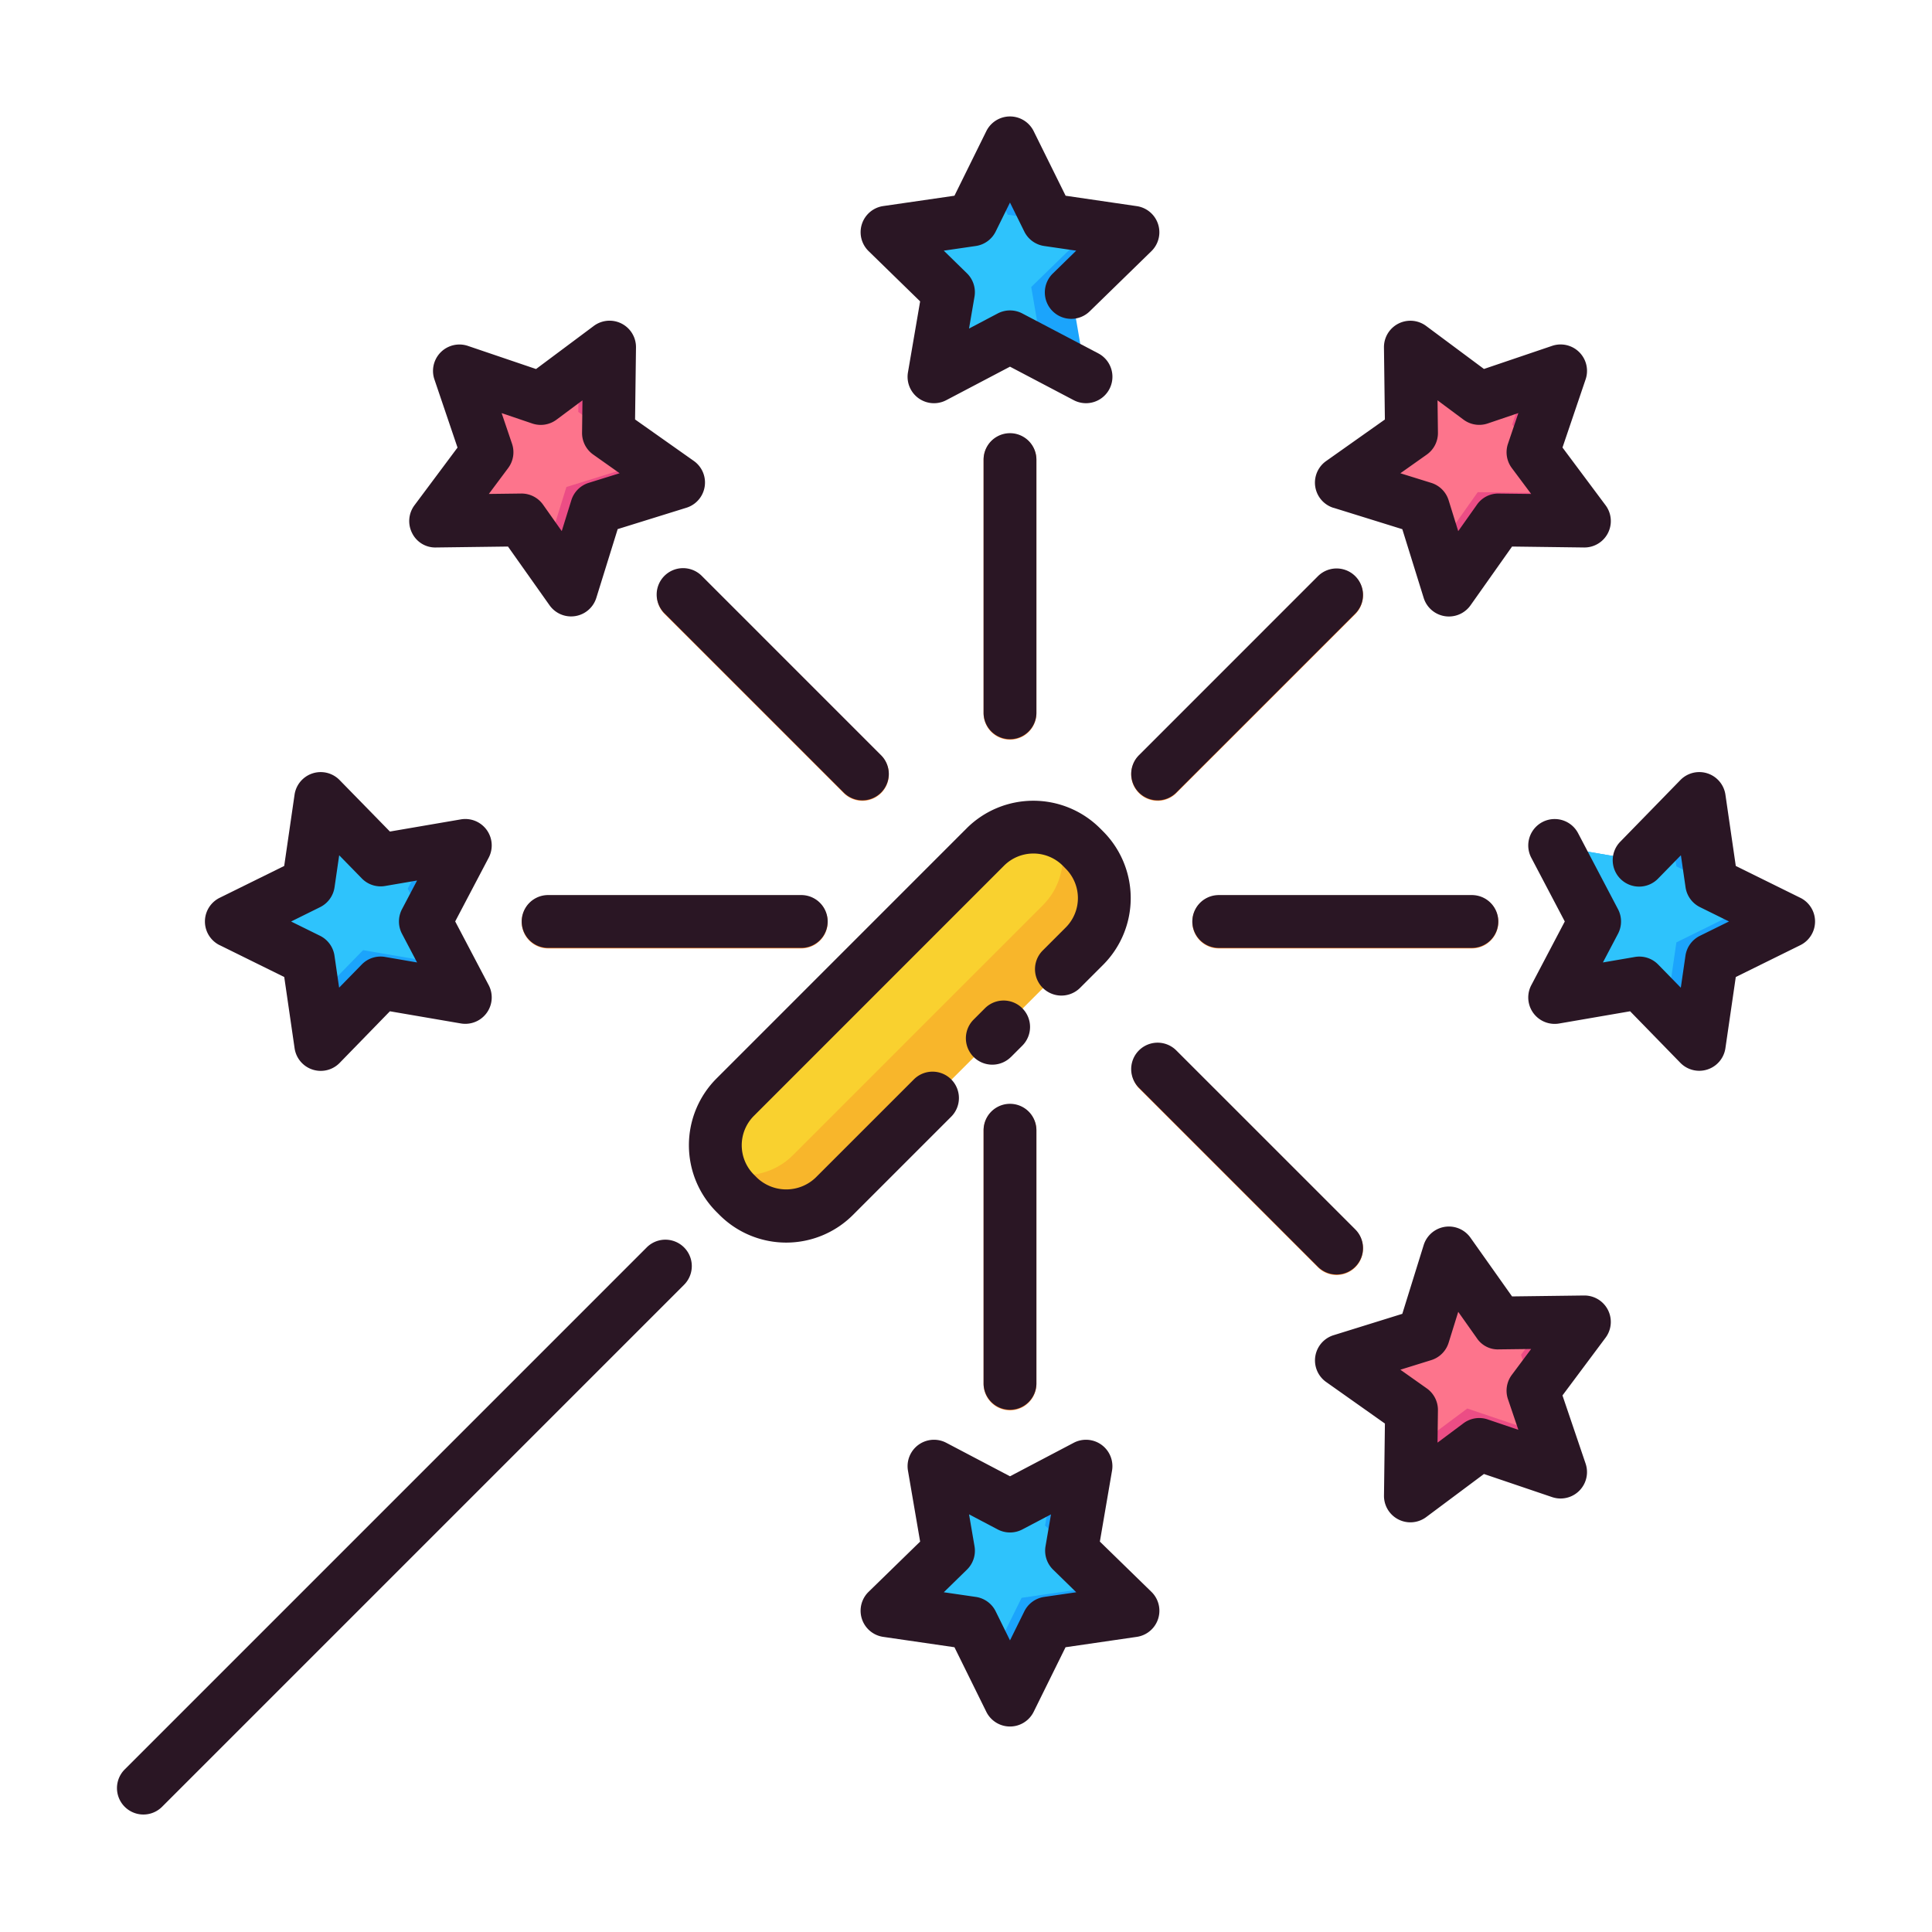 <svg id="Layer_1" data-name="Layer 1" xmlns="http://www.w3.org/2000/svg" viewBox="0 0 128 128"><title>SPARKLER</title><polygon points="103.391 24.609 101.564 29.996 104.967 34.556 99.278 34.483 95.993 39.128 94.305 33.695 88.872 32.006 93.517 28.722 93.444 23.033 98.004 26.436 103.391 24.609" style="fill:#ec4d85"/><polygon points="118.5 61.085 113.399 63.602 112.581 69.232 108.61 65.158 103.003 66.12 105.65 61.085 103.003 56.049 108.61 57.011 112.581 52.937 113.399 58.567 118.5 61.085" style="fill:#1ba4fc"/><polygon points="103.391 97.561 98.004 95.734 93.444 99.136 93.517 93.448 88.872 90.163 94.305 88.474 95.993 83.042 99.278 87.687 104.967 87.614 101.564 92.173 103.391 97.561" style="fill:#ec4d85"/><polygon points="66.915 112.669 64.398 107.568 58.768 106.75 62.842 102.779 61.88 97.172 66.915 99.819 71.951 97.172 70.989 102.779 75.063 106.75 69.433 107.568 66.915 112.669" style="fill:#1ba4fc"/><polygon points="15.331 61.085 20.432 58.567 21.25 52.937 25.221 57.011 30.828 56.049 28.181 61.085 30.828 66.12 25.221 65.158 21.25 69.232 20.432 63.602 15.331 61.085" style="fill:#1ba4fc"/><polygon points="30.439 24.609 35.827 26.436 40.386 23.033 40.313 28.722 44.958 32.006 39.526 33.695 37.837 39.128 34.552 34.483 28.864 34.556 32.266 29.996 30.439 24.609" style="fill:#ec4d85"/><polygon points="66.915 9.5 69.433 14.601 75.063 15.419 70.989 19.39 71.951 24.997 66.915 22.35 61.88 24.997 62.842 19.39 58.768 15.419 64.398 14.601 66.915 9.5" style="fill:#1ba4fc"/><path d="M76.695,53.056a1.744,1.744,0,0,0,1.237-.513L89.791,40.685a1.75,1.75,0,1,0-2.475-2.475L75.458,50.068a1.75,1.75,0,0,0,1.237,2.987Z" style="fill:#fd852b"/><path d="M97.516,59.335H80.746a1.75,1.75,0,0,0,0,3.5h16.77a1.75,1.75,0,0,0,0-3.5Z" style="fill:#fd852b"/><path d="M77.932,69.627A1.75,1.75,0,0,0,75.458,72.1L87.316,83.96a1.75,1.75,0,1,0,2.475-2.475Z" style="fill:#fd852b"/><path d="M66.915,73.165a1.75,1.75,0,0,0-1.75,1.75V91.686a1.75,1.75,0,0,0,3.5,0V74.915A1.75,1.75,0,0,0,66.915,73.165Z" style="fill:#fd852b"/><path d="M53.085,59.335H36.315a1.75,1.75,0,0,0,0,3.5h16.77a1.75,1.75,0,0,0,0-3.5Z" style="fill:#fd852b"/><path d="M46.515,38.21a1.75,1.75,0,1,0-2.475,2.475L55.9,52.543a1.75,1.75,0,1,0,2.475-2.475Z" style="fill:#fd852b"/><path d="M66.915,28.734a1.75,1.75,0,0,0-1.75,1.75V47.255a1.75,1.75,0,1,0,3.5,0V30.484A1.75,1.75,0,0,0,66.915,28.734Z" style="fill:#fd852b"/><rect x="55.636" y="51.498" width="9.288" height="32.443" rx="4.5" ry="4.5" transform="translate(55.019 158.23) rotate(-135)" style="fill:#f8b62b"/><polygon points="68.322 19.015 72.396 15.044 66.766 14.226 65.674 12.014 64.398 14.601 58.768 15.419 62.842 19.39 62.215 23.044 61.88 24.997 65.939 22.863 66.915 22.35 69.09 23.493 68.322 19.015" style="fill:#2ec3fc"/><polygon points="97.903 32.608 103.567 32.68 101.564 29.996 101.572 29.974 100.189 28.121 101.119 25.379 98.004 26.436 93.444 23.033 93.517 28.722 90.294 31.001 88.872 32.006 93.428 33.423 94.305 33.695 95.169 36.474 97.903 32.608" style="fill:#fd748c"/><polygon points="113.399 58.567 113.396 58.551 111.065 57.4 110.697 54.869 108.61 57.011 103.003 56.049 105.65 61.085 103.908 64.398 103.003 66.12 107.585 65.334 108.61 65.158 110.402 66.998 111.065 62.436 116.151 59.926 113.399 58.567" style="fill:#2ec3fc"/><polygon points="100.772 89.757 102.346 87.647 99.278 87.687 95.993 83.042 94.305 88.474 90.696 89.596 88.872 90.163 92.702 92.871 93.517 93.448 93.483 96.1 97.212 93.317 102.568 95.133 101.564 92.173 101.583 92.147 100.772 89.757" style="fill:#fd748c"/><polygon points="67.683 105.86 73.31 105.042 70.989 102.779 70.989 102.777 69.239 101.071 69.705 98.353 66.915 99.819 61.88 97.172 62.842 102.779 60.066 105.485 58.768 106.75 63.42 107.426 64.398 107.568 65.618 110.042 67.683 105.86" style="fill:#2ec3fc"/><path d="M52.525,76.543,69.1,59.966a4.5,4.5,0,0,0,1-4.822,4.5,4.5,0,0,0-4.822,1L48.708,72.725a4.5,4.5,0,0,0-1,4.822A4.5,4.5,0,0,0,52.525,76.543Z" style="fill:#f9d12f"/><polygon points="40.313 28.722 40.314 28.706 38.313 27.291 38.348 24.554 35.827 26.436 30.439 24.609 32.266 29.996 29.961 33.086 28.864 34.556 33.573 34.495 34.552 34.483 36.139 36.726 37.526 32.265 42.942 30.581 40.313 28.722" style="fill:#fd748c"/><polygon points="29.661 63.912 27.014 58.877 28.269 56.488 25.221 57.011 21.25 52.937 20.432 58.567 16.984 60.269 15.331 61.085 19.521 63.153 20.432 63.602 20.819 66.269 24.054 62.95 29.661 63.912" style="fill:#2ec3fc"/><path d="M63.021,71.513a1.749,1.749,0,0,0-2.475,0l-6.509,6.508a2.814,2.814,0,0,1-3.891,0l-.2-.2a2.754,2.754,0,0,1,0-3.89L66.522,57.351a2.754,2.754,0,0,1,3.888,0l.2.205a2.754,2.754,0,0,1,0,3.89l-1.526,1.526a1.75,1.75,0,0,0,2.475,2.475l1.527-1.526a6.258,6.258,0,0,0,0-8.838l-.205-.205a6.257,6.257,0,0,0-8.838,0L47.47,71.453a6.259,6.259,0,0,0,0,8.841l.2.2a6.249,6.249,0,0,0,8.839,0l6.508-6.508A1.749,1.749,0,0,0,63.021,71.513Z" style="fill:#2a1624"/><path d="M66.98,70.028l.75-.75A1.75,1.75,0,0,0,65.255,66.8l-.75.75a1.75,1.75,0,1,0,2.475,2.475Z" style="fill:#2a1624"/><path d="M42.846,82.646,8.263,117.229a1.75,1.75,0,1,0,2.475,2.475L45.321,85.12a1.75,1.75,0,0,0-2.475-2.475Z" style="fill:#2a1624"/><path d="M88.353,33.644l4.554,1.416,1.416,4.554a1.75,1.75,0,0,0,1.4,1.209,1.72,1.72,0,0,0,.274.021,1.751,1.751,0,0,0,1.428-.739l2.753-3.895,4.768.062a1.75,1.75,0,0,0,1.425-2.8l-2.852-3.822,1.532-4.516a1.75,1.75,0,0,0-2.219-2.22l-4.516,1.531L94.491,21.6a1.75,1.75,0,0,0-2.8,1.425l.061,4.768-3.894,2.754a1.75,1.75,0,0,0,.491,3.1Zm6.175-3.527a1.75,1.75,0,0,0,.739-1.451l-.027-2.143L96.958,27.8a1.745,1.745,0,0,0,1.608.255l2.029-.688L99.907,29.4a1.751,1.751,0,0,0,.255,1.609l1.282,1.717L99.3,32.7a1.714,1.714,0,0,0-1.451.739l-1.238,1.751-.636-2.047a1.75,1.75,0,0,0-1.151-1.151l-2.046-.637Z" style="fill:#2a1624"/><path d="M76.695,53.022a1.744,1.744,0,0,0,1.237-.513L89.791,40.65a1.75,1.75,0,1,0-2.475-2.475L75.458,50.034a1.75,1.75,0,0,0,1.237,2.987Z" style="fill:#2a1624"/><path d="M119.274,59.481,115,57.371l-.686-4.72a1.75,1.75,0,0,0-2.985-.97l-3.971,4.073a1.75,1.75,0,1,0,2.506,2.443l1.5-1.534.308,2.121a1.751,1.751,0,0,0,.958,1.317l1.921.948L112.624,62a1.751,1.751,0,0,0-.958,1.317l-.308,2.121-1.5-1.535a1.739,1.739,0,0,0-1.549-.5l-2.112.362,1-1.9a1.75,1.75,0,0,0,0-1.629L104.552,55.2a1.75,1.75,0,1,0-3.1,1.629l2.219,4.221-2.219,4.221a1.75,1.75,0,0,0,1.845,2.539L108,67l3.328,3.415a1.751,1.751,0,0,0,2.985-.97L115,64.73l4.276-2.11a1.75,1.75,0,0,0,0-3.139Z" style="fill:#2a1624"/><path d="M99.266,61.051a1.75,1.75,0,0,0-1.75-1.75H80.746a1.75,1.75,0,0,0,0,3.5h16.77A1.75,1.75,0,0,0,99.266,61.051Z" style="fill:#2a1624"/><path d="M104.967,85.83h-.022l-4.768.061L97.422,82a1.75,1.75,0,0,0-3.1.491l-1.416,4.554-4.554,1.416a1.75,1.75,0,0,0-.491,3.1l3.893,2.753-.061,4.769a1.75,1.75,0,0,0,2.8,1.425l3.822-2.852,4.516,1.531a1.75,1.75,0,0,0,2.219-2.22l-1.532-4.516,2.852-3.821a1.75,1.75,0,0,0-1.4-2.8ZM99.907,92.7l.688,2.029-2.029-.688a1.747,1.747,0,0,0-1.608.255L95.24,95.578l.027-2.143a1.749,1.749,0,0,0-.74-1.451l-1.749-1.237,2.046-.636a1.75,1.75,0,0,0,1.151-1.151l.637-2.047,1.237,1.75A1.667,1.667,0,0,0,99.3,89.4l2.143-.027-1.282,1.717A1.751,1.751,0,0,0,99.907,92.7Z" style="fill:#2a1624"/><path d="M75.458,72.067,87.316,83.926a1.75,1.75,0,1,0,2.475-2.475L77.932,69.593a1.75,1.75,0,0,0-2.475,2.475Z" style="fill:#2a1624"/><path d="M72.869,102.134l.806-4.7a1.75,1.75,0,0,0-2.539-1.845l-4.221,2.219-4.221-2.219a1.75,1.75,0,0,0-2.539,1.845l.806,4.7-3.415,3.329a1.749,1.749,0,0,0,.97,2.984l4.719.687,2.11,4.276a1.75,1.75,0,0,0,3.139,0l2.111-4.276,4.719-.687a1.749,1.749,0,0,0,.97-2.984ZM69.181,105.8a1.747,1.747,0,0,0-1.317.957l-.949,1.922-.948-1.922a1.747,1.747,0,0,0-1.317-.957l-2.121-.309,1.535-1.5a1.749,1.749,0,0,0,.5-1.549l-.362-2.112,1.9,1a1.753,1.753,0,0,0,1.629,0l1.9-1-.362,2.112a1.749,1.749,0,0,0,.5,1.549l1.535,1.5Z" style="fill:#2a1624"/><path d="M66.915,93.4a1.75,1.75,0,0,0,1.75-1.75V74.881a1.75,1.75,0,0,0-3.5,0V91.651A1.75,1.75,0,0,0,66.915,93.4Z" style="fill:#2a1624"/><path d="M14.556,62.62l4.276,2.11.686,4.72a1.75,1.75,0,0,0,2.985.97L25.832,67l4.7.806a1.75,1.75,0,0,0,1.845-2.539l-2.219-4.221,2.219-4.221a1.75,1.75,0,0,0-1.844-2.539l-4.7.806L22.5,51.682a1.75,1.75,0,0,0-2.985.97l-.686,4.72-4.276,2.11a1.75,1.75,0,0,0,0,3.139Zm6.65-2.518a1.751,1.751,0,0,0,.958-1.317l.308-2.121,1.5,1.534a1.736,1.736,0,0,0,1.548.5l2.113-.362-1,1.9a1.751,1.751,0,0,0,0,1.629l1,1.9L25.517,63.4a1.741,1.741,0,0,0-1.549.5l-1.5,1.535-.308-2.121A1.751,1.751,0,0,0,21.207,62l-1.921-.948Z" style="fill:#2a1624"/><path d="M36.315,59.3a1.75,1.75,0,0,0,0,3.5h16.77a1.75,1.75,0,0,0,0-3.5Z" style="fill:#2a1624"/><path d="M28.886,36.272l4.769-.062L36.408,40.1a1.75,1.75,0,0,0,3.1-.491l1.415-4.554,4.554-1.416a1.75,1.75,0,0,0,.491-3.1L42.075,27.79l.061-4.768a1.75,1.75,0,0,0-2.8-1.425l-3.822,2.852L31,22.917a1.75,1.75,0,0,0-2.219,2.219l1.531,4.517-2.852,3.822a1.751,1.751,0,0,0-.157,1.842A1.708,1.708,0,0,0,28.886,36.272ZM33.923,29.4l-.688-2.03,2.029.688a1.748,1.748,0,0,0,1.608-.255l1.718-1.281-.027,2.143a1.75,1.75,0,0,0,.739,1.451l1.75,1.237-2.047.637a1.752,1.752,0,0,0-1.152,1.151l-.636,2.046-1.237-1.75a1.75,1.75,0,0,0-1.429-.739H34.53l-2.143.027,1.281-1.717A1.749,1.749,0,0,0,33.923,29.4Z" style="fill:#2a1624"/><path d="M57.136,53.022a1.75,1.75,0,0,0,1.237-2.987L46.515,38.176A1.75,1.75,0,1,0,44.04,40.65L55.9,52.509A1.744,1.744,0,0,0,57.136,53.022Z" style="fill:#2a1624"/><path d="M60.961,19.967l-.806,4.7a1.749,1.749,0,0,0,2.539,1.845l4.221-2.219,4.221,2.219a1.75,1.75,0,0,0,1.629-3.1L67.73,20.767a1.753,1.753,0,0,0-1.629,0l-1.9,1,.362-2.111a1.75,1.75,0,0,0-.5-1.549l-1.535-1.5,2.12-.309a1.747,1.747,0,0,0,1.318-.957l.948-1.922.949,1.922a1.748,1.748,0,0,0,1.318.957l2.12.309-1.535,1.5a1.75,1.75,0,1,0,2.443,2.506l4.074-3.972a1.75,1.75,0,0,0-.97-2.984L70.6,12.968,68.484,8.691a1.75,1.75,0,0,0-3.139,0l-2.11,4.276-4.719.685a1.75,1.75,0,0,0-.97,2.984Z" style="fill:#2a1624"/><path d="M65.165,30.45V47.221a1.75,1.75,0,1,0,3.5,0V30.45a1.75,1.75,0,1,0-3.5,0Z" style="fill:#2a1624"/></svg>